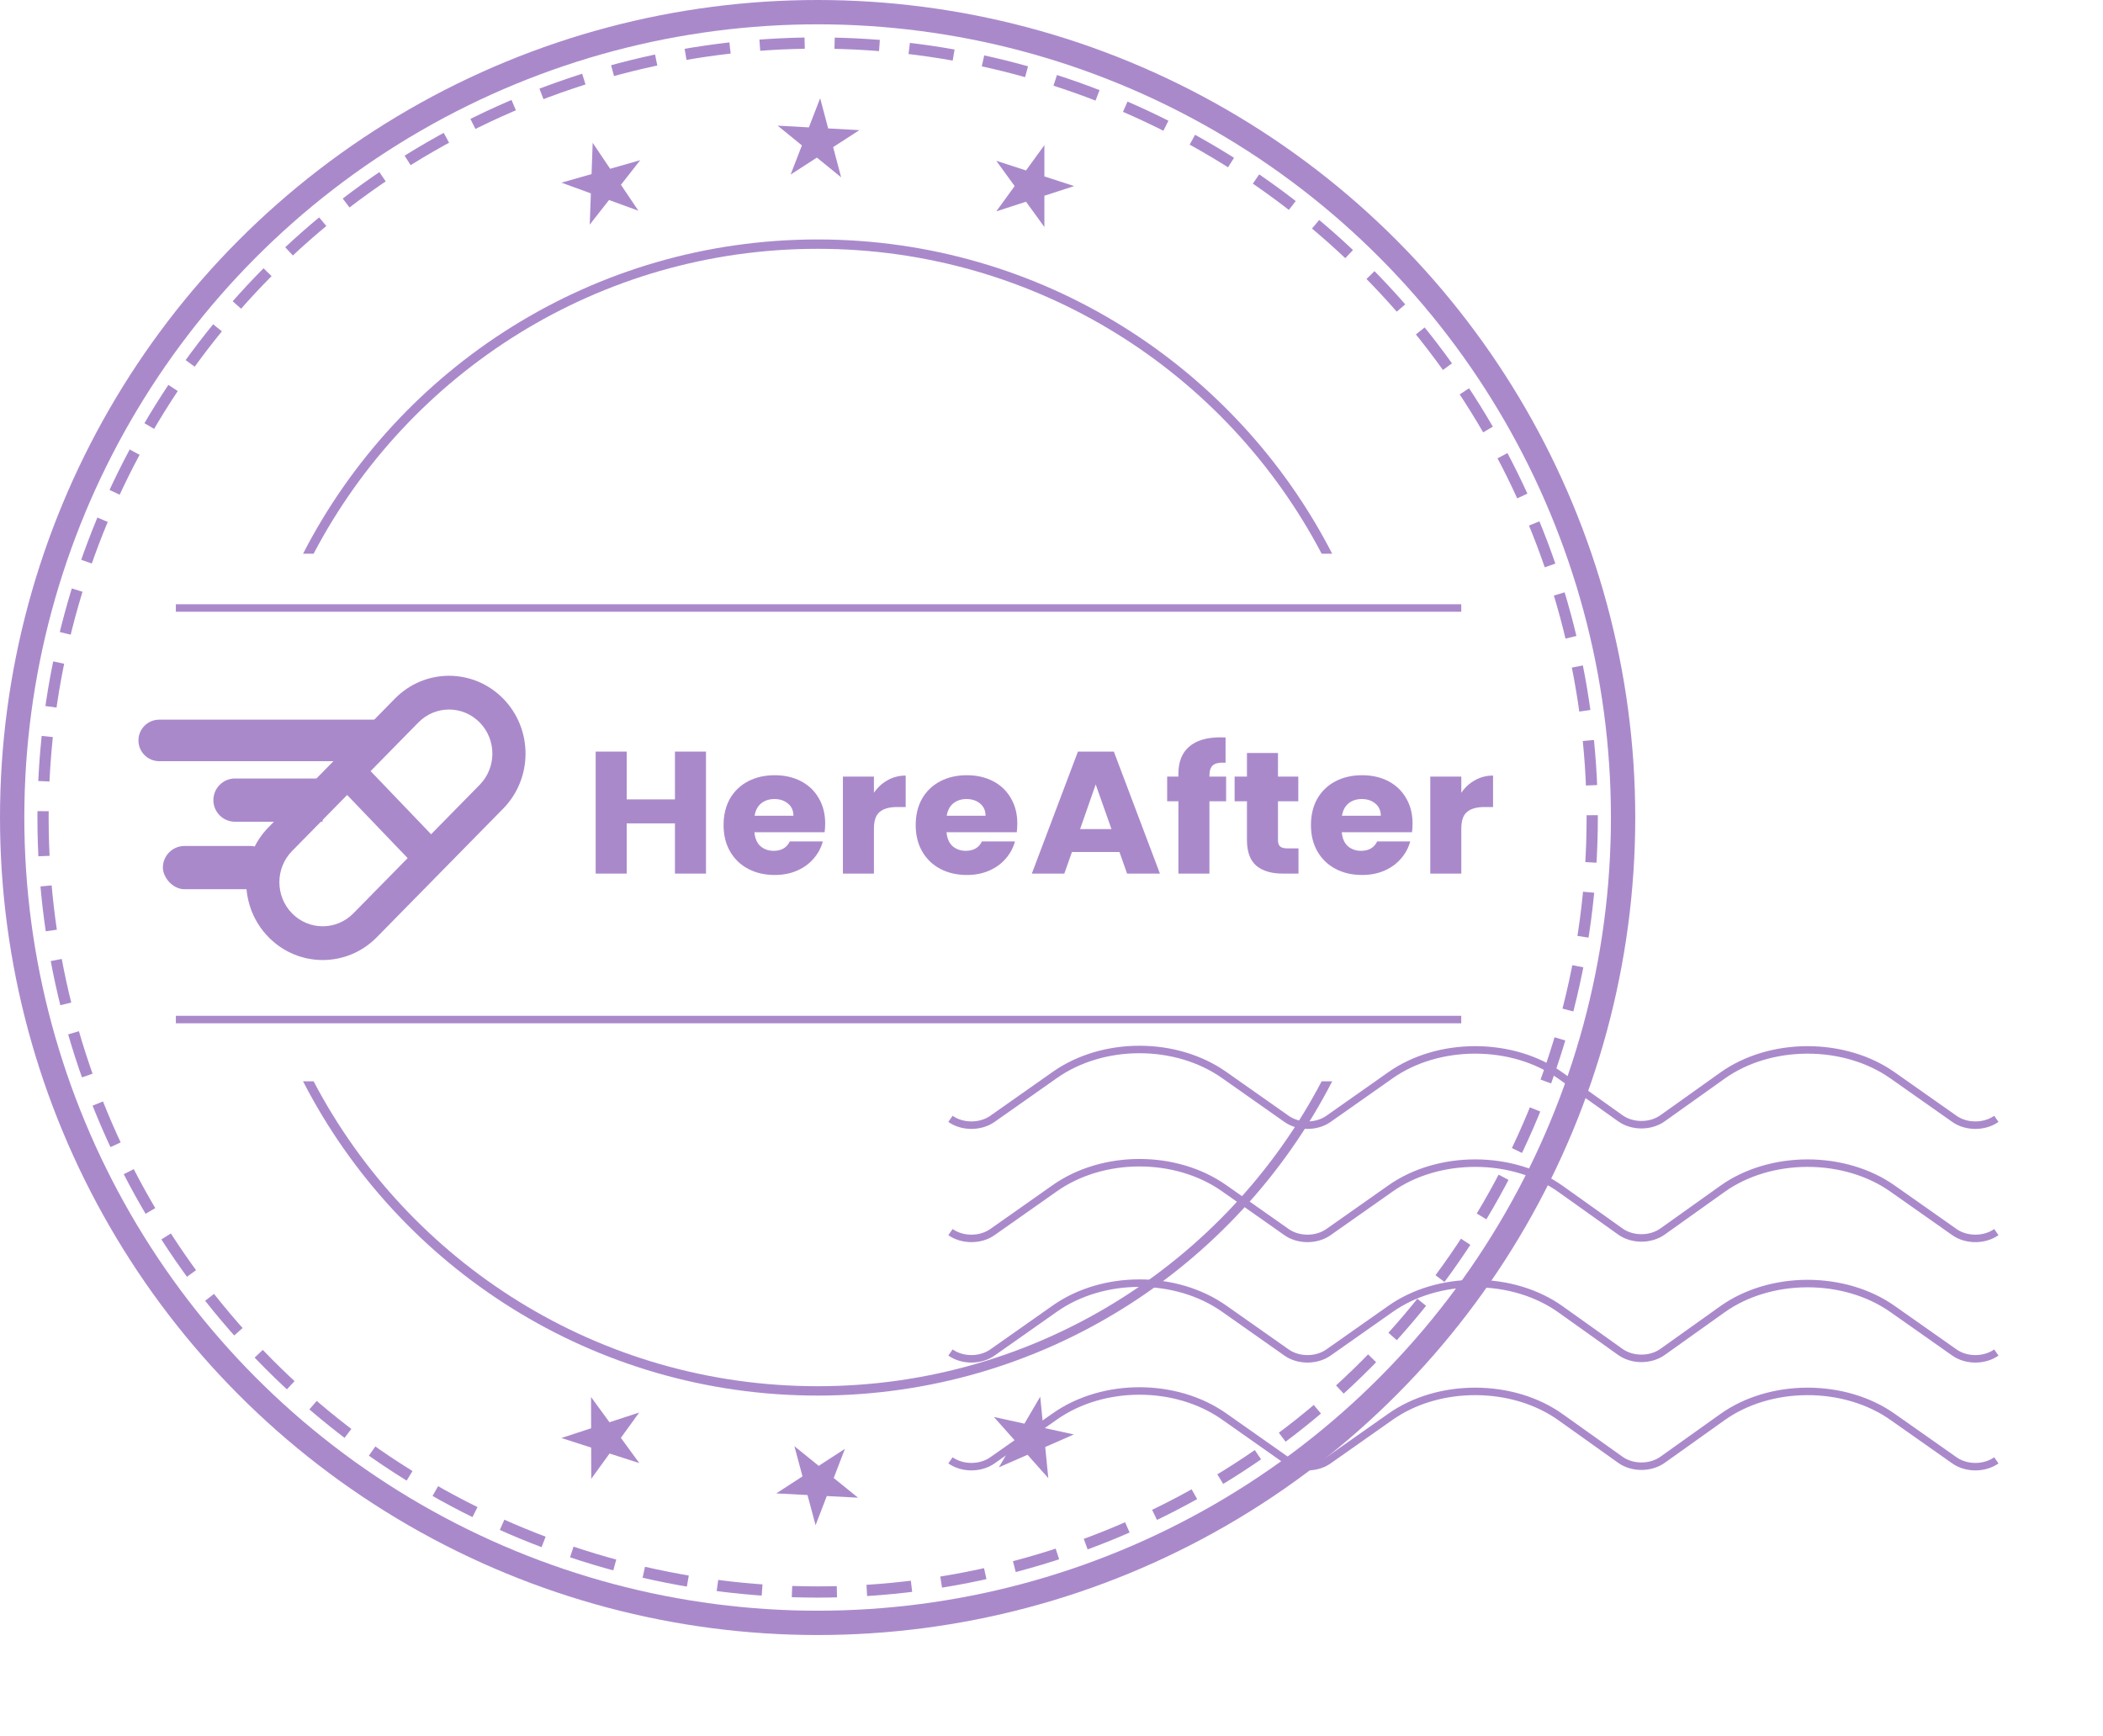 <svg width="1124" height="928" viewBox="0 0 1124 928" fill="none" xmlns="http://www.w3.org/2000/svg">
<path d="M377.334 401.758V466.977H360.752V440.128H334.958V466.977H318.376V401.758H334.958V427.307H360.752V401.758H377.334Z" fill="#AA89CB"/>
<path d="M441.038 440.221C441.038 441.707 440.941 443.255 440.747 444.866H403.219C403.478 448.087 404.545 450.564 406.419 452.298C408.359 453.97 410.718 454.807 413.498 454.807C417.635 454.807 420.512 453.134 422.128 449.79H439.777C438.872 453.196 437.223 456.262 434.831 458.987C432.504 461.713 429.563 463.849 426.007 465.398C422.452 466.946 418.476 467.72 414.08 467.72C408.779 467.72 404.06 466.637 399.922 464.469C395.785 462.301 392.553 459.204 390.225 455.178C387.898 451.152 386.734 446.445 386.734 441.057C386.734 435.668 387.866 430.961 390.128 426.935C392.456 422.909 395.688 419.812 399.825 417.645C403.963 415.477 408.714 414.393 414.08 414.393C419.316 414.393 423.971 415.446 428.044 417.552C432.116 419.658 435.284 422.661 437.547 426.563C439.874 430.465 441.038 435.018 441.038 440.221ZM424.068 436.04C424.068 433.315 423.098 431.147 421.159 429.536C419.219 427.926 416.795 427.121 413.886 427.121C411.106 427.121 408.747 427.895 406.807 429.444C404.932 430.992 403.769 433.191 403.316 436.04H424.068Z" fill="#AA89CB"/>
<path d="M467.094 423.776C469.034 420.927 471.458 418.698 474.367 417.087C477.276 415.415 480.509 414.579 484.064 414.579V431.395H479.506C475.369 431.395 472.266 432.262 470.197 433.996C468.129 435.668 467.094 438.641 467.094 442.915V466.977H450.513V415.136H467.094V423.776Z" fill="#AA89CB"/>
<path d="M543.723 440.221C543.723 441.707 543.626 443.255 543.432 444.866H505.905C506.164 448.087 507.23 450.564 509.105 452.298C511.044 453.97 513.404 454.807 516.184 454.807C520.321 454.807 523.198 453.134 524.814 449.79H542.463C541.558 453.196 539.909 456.262 537.517 458.987C535.19 461.713 532.248 463.849 528.693 465.398C525.137 466.946 521.162 467.72 516.766 467.72C511.465 467.72 506.745 466.637 502.608 464.469C498.471 462.301 495.238 459.204 492.911 455.178C490.584 451.152 489.42 446.445 489.42 441.057C489.42 435.668 490.551 430.961 492.814 426.935C495.141 422.909 498.374 419.812 502.511 417.645C506.648 415.477 511.4 414.393 516.766 414.393C522.002 414.393 526.657 415.446 530.729 417.552C534.802 419.658 537.97 422.661 540.232 426.563C542.56 430.465 543.723 435.018 543.723 440.221ZM526.754 436.04C526.754 433.315 525.784 431.147 523.844 429.536C521.905 427.926 519.481 427.121 516.572 427.121C513.792 427.121 511.432 427.895 509.493 429.444C507.618 430.992 506.455 433.191 506.002 436.04H526.754Z" fill="#AA89CB"/>
<path d="M598.328 455.457H572.922L568.849 466.977H551.491L576.122 401.758H595.322L619.952 466.977H602.401L598.328 455.457ZM594.061 443.193L585.625 419.317L577.285 443.193H594.061Z" fill="#AA89CB"/>
<path d="M655.327 428.328H646.406V466.977H629.824V428.328H623.812V415.136H629.824V413.649C629.824 407.27 631.731 402.439 635.545 399.156C639.359 395.812 644.951 394.139 652.321 394.139C653.549 394.139 654.454 394.17 655.036 394.232V407.704C651.869 407.518 649.638 407.951 648.345 409.004C647.052 410.057 646.406 411.946 646.406 414.671V415.136H655.327V428.328Z" fill="#AA89CB"/>
<path d="M694.004 453.506V466.977H685.567C679.555 466.977 674.868 465.583 671.507 462.796C668.145 459.947 666.464 455.333 666.464 448.953V428.328H659.87V415.136H666.464V402.501H683.046V415.136H693.907V428.328H683.046V449.139C683.046 450.688 683.434 451.803 684.21 452.484C684.986 453.165 686.278 453.506 688.089 453.506H694.004Z" fill="#AA89CB"/>
<path d="M754.973 440.22C754.973 441.707 754.876 443.255 754.683 444.866H717.155C717.414 448.086 718.48 450.564 720.355 452.298C722.295 453.97 724.654 454.806 727.434 454.806C731.571 454.806 734.448 453.134 736.064 449.79H753.713C752.808 453.196 751.159 456.262 748.767 458.987C746.44 461.712 743.499 463.849 739.943 465.398C736.388 466.946 732.412 467.72 728.016 467.72C722.715 467.72 717.996 466.636 713.858 464.469C709.721 462.301 706.489 459.204 704.161 455.178C701.834 451.152 700.67 446.445 700.67 441.056C700.67 435.668 701.802 430.961 704.064 426.935C706.392 422.909 709.624 419.812 713.761 417.644C717.899 415.477 722.65 414.393 728.016 414.393C733.252 414.393 737.907 415.446 741.98 417.551C746.052 419.657 749.22 422.661 751.483 426.563C753.81 430.465 754.973 435.018 754.973 440.22ZM738.004 436.04C738.004 433.314 737.034 431.147 735.095 429.536C733.155 427.926 730.731 427.121 727.822 427.121C725.042 427.121 722.683 427.895 720.743 429.443C718.868 430.992 717.705 433.191 717.252 436.04H738.004Z" fill="#AA89CB"/>
<path d="M781.03 423.776C782.97 420.927 785.394 418.697 788.303 417.087C791.212 415.415 794.444 414.579 798 414.579V431.394H793.442C789.305 431.394 786.202 432.261 784.133 433.996C782.065 435.668 781.03 438.641 781.03 442.915V466.977H764.448V415.136H781.03V423.776Z" fill="#AA89CB"/>
<circle cx="437" cy="437" r="430.5" stroke="#AA89CB" stroke-width="13"/>
<path fill-rule="evenodd" clip-rule="evenodd" d="M706.393 578C655.573 674.898 554.006 741 437 741C319.994 741 218.427 674.898 167.607 578H161.972C213.217 677.754 317.139 746 437 746C556.861 746 660.783 677.754 712.028 578H706.393ZM167.607 296C218.427 199.102 319.994 133 437 133C554.006 133 655.573 199.102 706.393 296H712.028C660.783 196.246 556.861 128 437 128C317.139 128 213.217 196.246 161.972 296H167.607Z" fill="#AA89CB"/>
<circle cx="437" cy="437" r="414" stroke="#AA89CB" stroke-width="6" stroke-dasharray="24 16"/>
<path d="M414.9 798.292L428.914 789.191L424.589 773.05L437.576 783.566L451.59 774.465L445.602 790.066L458.588 800.582L441.901 799.707L435.912 815.308L431.587 799.167L414.9 798.292Z" fill="#AA89CB"/>
<path d="M300.057 768.679L315.937 763.475L315.895 746.765L325.751 760.26L341.631 755.057L331.842 768.6L341.698 782.095L325.792 776.97L316.004 790.514L315.962 773.803L300.057 768.679Z" fill="#AA89CB"/>
<path d="M533.877 784.347L542.316 769.924L531.207 757.441L547.532 761.01L555.972 746.588L557.621 763.216L573.946 766.786L558.641 773.494L560.291 790.122L549.182 777.639L533.877 784.347Z" fill="#AA89CB"/>
<path d="M459.324 69.57L445.287 78.637L449.572 94.788L436.611 84.24L422.574 93.306L428.601 77.721L415.641 67.172L432.326 68.088L438.353 52.503L442.638 68.654L459.324 69.57Z" fill="#AA89CB"/>
<path d="M574.093 99.468L558.2 104.632L558.2 121.342L548.378 107.823L532.485 112.987L542.307 99.468L532.485 85.949L548.378 91.113L558.2 77.594L558.2 94.304L574.093 99.468Z" fill="#AA89CB"/>
<path d="M342.175 85.628L331.872 98.784L341.201 112.648L325.505 106.916L315.202 120.072L315.804 103.372L300.108 97.64L316.176 93.052L316.778 76.352L326.107 90.216L342.175 85.628Z" fill="#AA89CB"/>
<line x1="94" y1="325" x2="781" y2="325" stroke="#AA89CB" stroke-width="4"/>
<line x1="94" y1="545" x2="781" y2="545" stroke="#AA89CB" stroke-width="4"/>
<path d="M74 395.792C74 389.662 78.969 384.693 85.098 384.693H201.977V406.89H85.098C78.969 406.89 74 401.921 74 395.792V395.792Z" fill="#AA89CB"/>
<path d="M114.047 427.699C114.047 421.314 119.223 416.138 125.608 416.138H172.377V439.26H125.608C119.223 439.26 114.047 434.084 114.047 427.699V427.699Z" fill="#AA89CB"/>
<rect x="87.059" y="452.208" width="58.33" height="23.121" rx="11.561" fill="#AA89CB"/>
<path fill-rule="evenodd" clip-rule="evenodd" d="M229.104 470.411L177.223 416.286L189.911 403.687L241.792 457.812L229.104 470.411Z" fill="#AA89CB"/>
<path fill-rule="evenodd" clip-rule="evenodd" d="M223.626 386.182L156.102 454.907C147.058 464.112 147.058 479.036 156.102 488.241C165.146 497.446 179.809 497.446 188.853 488.241L256.377 419.516C265.421 410.311 265.421 395.387 256.377 386.182C247.333 376.977 232.67 376.977 223.626 386.182ZM143.568 442.15C127.601 458.4 127.601 484.748 143.568 500.998C159.534 517.249 185.421 517.249 201.387 500.998L268.911 432.273C284.877 416.022 284.877 389.675 268.911 373.424C252.945 357.174 227.058 357.174 211.091 373.424L143.568 442.15Z" fill="#AA89CB"/>
<path d="M508 780.627C514.39 785.122 524.024 785.121 530.414 780.627L563.783 757.151C589.57 739.009 628.463 739.009 654.25 757.151L687.62 780.628C694.009 785.122 703.646 785.123 710.035 780.628L743.223 757.279C755.614 748.562 771.669 743.766 788.454 743.766H788.67C805.533 743.808 821.633 748.685 834.004 757.5L866.024 780.318C872.457 784.901 882.162 784.901 888.595 780.318L920.615 757.5C932.986 748.685 949.086 743.809 965.949 743.767C982.79 743.749 998.953 748.525 1011.4 757.28L1044.59 780.629C1050.97 785.123 1060.61 785.124 1067 780.629M1067 658.611C1060.61 663.107 1050.97 663.107 1044.59 658.611L1011.4 635.262C998.953 626.508 982.789 621.733 965.949 621.75C949.086 621.791 932.986 626.669 920.615 635.483L888.595 658.3C882.162 662.884 872.457 662.884 866.024 658.3L834.004 635.483C821.633 626.668 805.533 621.79 788.67 621.749C788.598 621.749 788.526 621.749 788.454 621.749C771.668 621.749 755.612 626.544 743.223 635.261L710.035 658.61C703.646 663.106 694.009 663.106 687.62 658.61L654.25 635.133C628.463 616.991 589.57 616.992 563.783 635.133L530.414 658.61C524.024 663.104 514.39 663.105 508 658.61M508 722.981C514.39 727.477 524.024 727.476 530.414 722.981L563.783 699.505C589.57 681.363 628.463 681.363 654.25 699.505L687.62 722.982C694.009 727.477 703.646 727.478 710.035 722.982L743.223 699.633C755.614 690.916 771.669 686.121 788.454 686.121H788.67C805.533 686.162 821.633 691.04 834.004 699.855L866.024 722.672C872.457 727.256 882.162 727.256 888.595 722.672L920.615 699.855C932.986 691.04 949.086 686.163 965.949 686.122C982.79 686.104 998.953 690.88 1011.4 699.634L1044.59 722.983C1050.97 727.478 1060.61 727.479 1067 722.983M508 598.083C514.39 602.578 524.024 602.577 530.414 598.083L563.783 574.607C589.57 556.464 628.463 556.464 654.25 574.607L687.62 598.084C694.009 602.578 703.646 602.579 710.035 598.084L743.223 574.734C755.614 566.017 771.669 561.222 788.454 561.222H788.67C805.533 561.263 821.633 566.141 834.004 574.956L866.024 597.773C872.457 602.357 882.162 602.357 888.595 597.773L920.615 574.956C932.986 566.141 949.086 561.264 965.949 561.223C982.79 561.205 998.953 565.981 1011.4 574.735L1044.59 598.085C1050.97 602.579 1060.61 602.58 1067 598.085" stroke="#AA89CB" stroke-width="4"/>
</svg>
